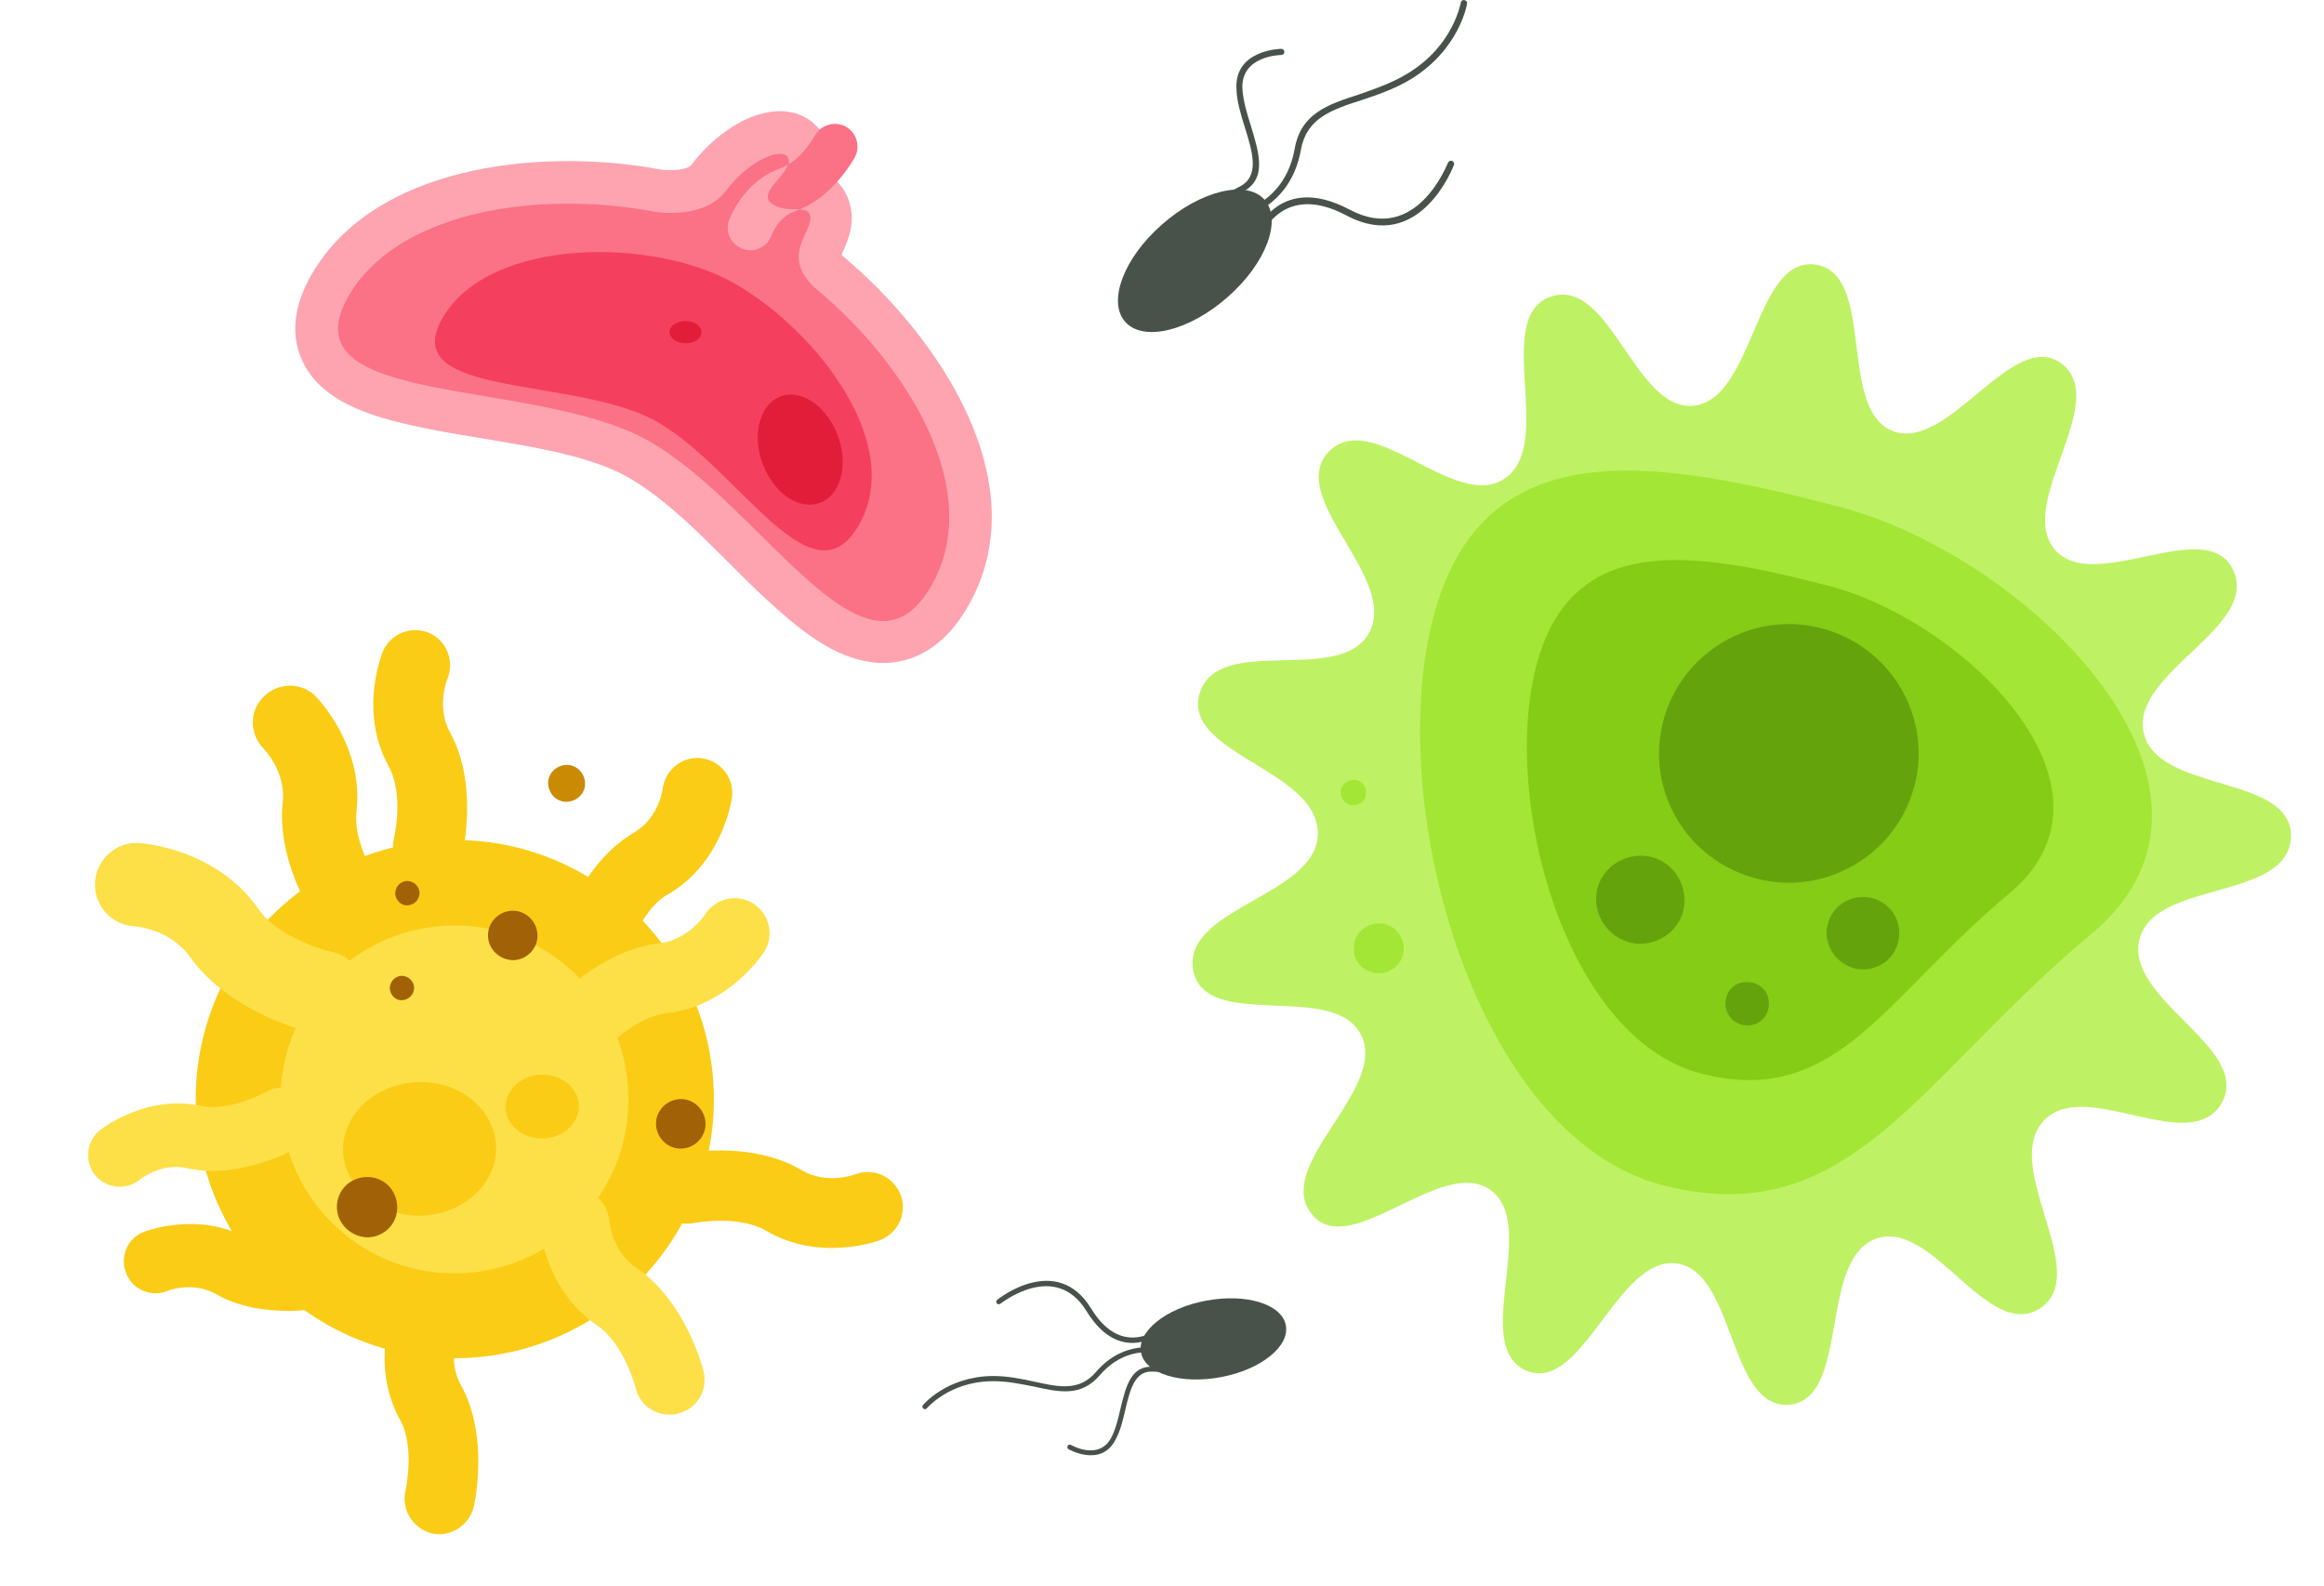 <svg width="343" height="234" viewBox="0 0 343 234" fill="none" xmlns="http://www.w3.org/2000/svg">
<path fill-rule="evenodd" clip-rule="evenodd" d="M176.977 102.582C179.514 93.195 197.876 101.379 202.104 93.316C206.333 85.253 190.024 73.7 195.943 66.84C202.346 59.74 214.789 75.746 222.158 70.571C229.527 65.396 220.346 47.104 228.682 43.855C237.621 40.485 241.245 60.943 250.064 59.86C258.883 58.777 259.004 37.958 267.823 39.041C277.004 40.244 271.084 60.221 279.299 63.591C287.514 66.84 296.937 48.428 304.185 53.602C311.675 59.138 297.541 74.181 303.218 81.041C308.896 87.9 325.567 75.866 329.554 84.049C333.661 92.594 314.453 99.213 316.386 108.118C318.319 117.024 338.252 114.256 338.131 123.402C337.89 133.029 318.078 129.78 315.782 138.565C313.487 147.471 332.212 154.571 327.984 162.634C323.393 171.058 307.567 158.663 301.527 165.522C295.487 172.382 308.655 187.665 301.286 192.961C293.433 198.376 285.218 179.602 276.762 182.852C268.427 186.101 273.017 206.078 264.319 207.282C255.017 208.365 256.225 187.545 247.406 186.462C238.708 185.379 233.635 205.476 225.42 202.347C216.843 198.857 227.232 180.806 219.984 175.631C212.856 170.456 199.326 186.101 193.648 179.241C187.729 172.021 204.883 160.829 200.896 152.766C196.91 144.703 178.185 152.284 176.131 143.379C174.198 133.992 194.252 132.307 194.494 123.161C194.735 113.654 174.802 111.367 176.977 102.582Z" fill="#BEF264"/>
<path fill-rule="evenodd" clip-rule="evenodd" d="M211.527 91.15C218.776 63.471 243.782 67.562 271.447 74.783C299.232 82.004 334.386 116.422 308.655 137.843C282.923 159.264 273.138 182.009 245.353 174.909C217.688 167.688 204.279 118.829 211.527 91.15Z" fill="#A3E635"/>
<path fill-rule="evenodd" clip-rule="evenodd" d="M226.749 98.25C231.943 78.393 249.943 81.281 269.876 86.456C289.809 91.631 315.178 116.302 296.574 131.826C278.091 147.23 271.084 163.597 251.031 158.422C231.098 153.247 221.554 118.107 226.749 98.25Z" fill="#84CC16"/>
<path fill-rule="evenodd" clip-rule="evenodd" d="M269.755 136.399C270.48 133.511 273.38 131.826 276.279 132.548C279.178 133.27 280.87 136.158 280.145 139.047C279.42 141.935 276.521 143.62 273.621 142.898C270.722 142.055 269.031 139.167 269.755 136.399Z" fill="#65A30D"/>
<path fill-rule="evenodd" clip-rule="evenodd" d="M245.473 106.433C248.131 96.204 258.641 90.067 268.789 92.714C279.057 95.362 285.218 105.832 282.561 115.941C279.903 126.17 269.393 132.307 259.245 129.66C248.977 127.012 242.816 116.663 245.473 106.433Z" fill="#65A30D"/>
<path fill-rule="evenodd" clip-rule="evenodd" d="M235.568 132.668C235.568 129.058 238.588 126.29 242.212 126.29C245.836 126.29 248.614 129.299 248.614 132.909C248.614 136.519 245.594 139.287 241.97 139.287C238.346 139.167 235.568 136.158 235.568 132.668Z" fill="#65A30D"/>
<path fill-rule="evenodd" clip-rule="evenodd" d="M254.655 148.072C254.655 146.267 256.104 144.823 257.917 144.943C259.729 144.943 261.178 146.387 261.057 148.193C261.057 149.998 259.608 151.442 257.796 151.322C256.104 151.322 254.655 149.877 254.655 148.072Z" fill="#65A30D"/>
<path fill-rule="evenodd" clip-rule="evenodd" d="M199.809 139.889C199.809 137.843 201.5 136.279 203.554 136.279C205.608 136.279 207.178 137.963 207.178 140.009C207.178 142.055 205.487 143.62 203.433 143.62C201.38 143.62 199.688 141.935 199.809 139.889Z" fill="#A3E635"/>
<path fill-rule="evenodd" clip-rule="evenodd" d="M197.876 116.903C197.876 115.82 198.722 115.098 199.809 115.098C200.896 115.098 201.621 115.941 201.621 117.024C201.621 118.107 200.776 118.829 199.688 118.829C198.722 118.829 197.876 117.986 197.876 116.903Z" fill="#A3E635"/>
<path fill-rule="evenodd" clip-rule="evenodd" d="M56.126 130.508C57.826 133.008 57.226 136.408 54.826 138.108C52.326 139.808 48.926 139.208 47.226 136.808C47.226 136.808 40.726 127.808 41.726 118.408C42.226 113.808 38.926 110.508 38.926 110.508C36.826 108.408 36.726 104.908 38.926 102.808C41.026 100.708 44.526 100.608 46.626 102.808C46.626 102.808 53.726 109.908 52.626 119.708C52.026 124.808 56.126 130.508 56.126 130.508Z" fill="#FACC15"/>
<path fill-rule="evenodd" clip-rule="evenodd" d="M83.926 118.308C82.426 118.508 81.126 117.408 80.926 115.908C80.726 114.408 81.826 113.108 83.326 112.908C84.826 112.708 86.126 113.808 86.326 115.308C86.526 116.808 85.426 118.108 83.926 118.308Z" fill="#CA8A04"/>
<path fill-rule="evenodd" clip-rule="evenodd" d="M28.926 163.808C28.026 142.708 44.426 124.908 65.526 124.008C86.626 123.108 104.426 139.508 105.326 160.608C106.226 181.708 89.826 199.508 68.726 200.408C47.626 201.308 29.826 184.908 28.926 163.808Z" fill="#FACC15"/>
<path fill-rule="evenodd" clip-rule="evenodd" d="M41.426 163.308C40.826 149.108 51.926 137.208 66.026 136.608C80.226 136.008 92.226 147.008 92.726 161.208C93.326 175.408 82.326 187.308 68.126 187.908C54.026 188.508 42.026 177.508 41.426 163.308Z" fill="#FDE047"/>
<path fill-rule="evenodd" clip-rule="evenodd" d="M102.326 180.508C99.526 181.008 96.826 179.208 96.226 176.408C95.726 173.608 97.526 170.908 100.326 170.308C100.326 170.308 110.626 168.108 118.326 172.708C122.126 174.908 126.226 173.308 126.226 173.308C128.926 172.308 131.826 173.608 132.926 176.308C133.926 179.008 132.626 181.908 129.926 183.008C129.926 183.008 121.126 186.408 113.026 181.608C108.826 179.208 102.326 180.508 102.326 180.508Z" fill="#FACC15"/>
<path fill-rule="evenodd" clip-rule="evenodd" d="M92.726 140.608C91.826 143.308 88.926 144.808 86.226 144.008C83.526 143.108 82.026 140.208 82.826 137.508C82.826 137.508 85.826 127.408 93.526 122.908C97.326 120.708 97.826 116.308 97.826 116.308C98.226 113.508 100.826 111.508 103.626 111.908C106.426 112.308 108.426 114.908 108.026 117.708C108.026 117.708 106.826 127.108 98.726 131.908C94.626 134.108 92.726 140.508 92.726 140.608Z" fill="#FACC15"/>
<path fill-rule="evenodd" clip-rule="evenodd" d="M89.226 155.008C87.326 157.108 84.026 157.308 81.926 155.408C79.826 153.508 79.626 150.208 81.526 148.108C81.526 148.108 88.426 140.208 97.326 139.208C101.626 138.708 104.026 135.008 104.026 135.008C105.526 132.608 108.726 131.808 111.126 133.308C113.526 134.808 114.326 138.008 112.826 140.408C112.826 140.408 107.826 148.408 98.526 149.508C93.626 150.008 89.226 155.008 89.226 155.008Z" fill="#FDE047"/>
<path fill-rule="evenodd" clip-rule="evenodd" d="M49.126 140.508C52.426 141.308 54.426 144.608 53.726 147.908C52.926 151.208 49.626 153.208 46.326 152.508C46.326 152.508 34.126 149.808 28.026 141.208C25.026 137.008 19.826 136.708 19.826 136.708C16.426 136.508 13.826 133.608 14.026 130.208C14.226 126.808 17.126 124.208 20.526 124.408C20.526 124.408 31.726 125.008 38.126 134.108C41.326 138.808 49.126 140.508 49.126 140.508Z" fill="#FDE047"/>
<path fill-rule="evenodd" clip-rule="evenodd" d="M59.826 220.108C59.226 222.908 61.026 225.608 63.726 226.308C66.526 226.908 69.226 225.108 69.926 222.408C69.926 222.408 72.326 212.108 68.026 204.408C65.926 200.608 67.626 196.508 67.626 196.508C68.726 193.908 67.426 190.808 64.826 189.808C62.226 188.708 59.126 190.008 58.126 192.608C58.126 192.608 54.526 201.308 59.026 209.508C61.326 213.508 59.826 220.108 59.826 220.108Z" fill="#FACC15"/>
<path fill-rule="evenodd" clip-rule="evenodd" d="M93.826 204.908C94.526 207.708 97.326 209.308 100.126 208.608C102.926 207.908 104.526 205.108 103.826 202.308C103.826 202.308 101.326 192.108 93.926 187.108C90.326 184.708 89.926 180.308 89.926 180.208C89.726 177.408 87.226 175.208 84.426 175.408C81.626 175.608 79.426 178.108 79.626 180.908C79.626 180.908 80.326 190.308 88.126 195.608C92.226 198.408 93.826 204.908 93.826 204.908Z" fill="#FDE047"/>
<path fill-rule="evenodd" clip-rule="evenodd" d="M39.326 161.108C41.626 159.808 44.426 160.708 45.726 163.008C47.026 165.308 46.126 168.108 43.826 169.408C43.826 169.408 35.526 174.208 27.626 172.408C23.726 171.508 20.626 174.108 20.626 174.108C18.626 175.708 15.626 175.408 14.026 173.408C12.426 171.408 12.726 168.408 14.726 166.808C14.726 166.808 21.426 161.408 29.726 163.208C34.026 164.108 39.326 161.108 39.326 161.108Z" fill="#FDE047"/>
<path fill-rule="evenodd" clip-rule="evenodd" d="M50.626 170.008C50.426 164.608 55.226 160.008 61.526 159.708C67.726 159.408 72.926 163.608 73.226 169.108C73.426 174.508 68.626 179.108 62.326 179.408C56.126 179.608 50.926 175.408 50.626 170.008Z" fill="#FACC15"/>
<path fill-rule="evenodd" clip-rule="evenodd" d="M74.626 163.508C74.526 160.908 76.826 158.708 79.826 158.608C82.826 158.508 85.326 160.508 85.426 163.108C85.526 165.708 83.226 167.908 80.226 168.008C77.226 168.108 74.726 166.108 74.626 163.508Z" fill="#FACC15"/>
<path fill-rule="evenodd" clip-rule="evenodd" d="M72.026 138.208C71.926 136.208 73.526 134.508 75.526 134.408C77.526 134.308 79.226 135.908 79.326 137.908C79.426 139.908 77.826 141.608 75.826 141.708C73.826 141.708 72.126 140.208 72.026 138.208Z" fill="#A16207"/>
<path fill-rule="evenodd" clip-rule="evenodd" d="M57.526 145.908C57.526 144.908 58.226 144.108 59.226 144.008C60.226 144.008 61.026 144.708 61.126 145.708C61.126 146.708 60.426 147.508 59.426 147.608C58.426 147.708 57.626 146.908 57.526 145.908Z" fill="#A16207"/>
<path fill-rule="evenodd" clip-rule="evenodd" d="M96.826 166.008C96.726 164.008 98.326 162.308 100.326 162.208C102.326 162.108 104.026 163.708 104.126 165.708C104.226 167.708 102.626 169.408 100.626 169.508C98.626 169.608 96.926 168.008 96.826 166.008Z" fill="#A16207"/>
<path fill-rule="evenodd" clip-rule="evenodd" d="M58.326 131.908C58.326 130.908 59.026 130.108 60.026 130.008C61.026 130.008 61.826 130.708 61.926 131.708C61.926 132.708 61.226 133.508 60.226 133.608C59.226 133.708 58.426 132.908 58.326 131.908Z" fill="#A16207"/>
<path fill-rule="evenodd" clip-rule="evenodd" d="M49.726 178.308C49.626 175.808 51.526 173.808 54.026 173.708C56.526 173.608 58.526 175.508 58.626 178.008C58.726 180.508 56.826 182.508 54.326 182.608C51.926 182.608 49.826 180.708 49.726 178.308Z" fill="#A16207"/>
<path fill-rule="evenodd" clip-rule="evenodd" d="M46.326 183.708C48.826 183.208 51.326 184.808 51.926 187.308C52.426 189.808 50.826 192.308 48.326 192.908C48.326 192.908 38.926 195.008 31.926 191.008C28.426 189.008 24.726 190.508 24.726 190.508C22.326 191.508 19.526 190.308 18.626 187.908C17.626 185.508 18.826 182.708 21.226 181.808C21.226 181.808 29.226 178.608 36.626 182.808C40.426 185.008 46.326 183.708 46.326 183.708Z" fill="#FACC15"/>
<path fill-rule="evenodd" clip-rule="evenodd" d="M58.126 123.808C57.526 126.608 59.226 129.408 62.026 130.008C64.826 130.608 67.626 128.908 68.226 126.108C68.226 126.108 70.726 115.908 66.426 108.108C64.326 104.308 66.026 100.208 66.026 100.208C67.126 97.608 65.926 94.508 63.326 93.408C60.726 92.308 57.626 93.508 56.526 96.108C56.526 96.108 52.826 104.808 57.326 113.008C59.726 117.308 58.126 123.808 58.126 123.808Z" fill="#FACC15"/>
<path fill-rule="evenodd" clip-rule="evenodd" d="M124.451 37.84C138.479 49.599 153.33 71.365 142.835 89.541C140.458 93.66 136.992 97.024 132.082 97.723C126.158 98.531 120.8 95.059 116.485 91.432C112.026 87.722 107.95 83.349 103.758 79.287C100.497 76.142 96.732 72.769 92.829 70.516C88.259 67.878 81.624 66.508 76.438 65.597C70.524 64.518 64.494 63.75 58.676 62.285C53.199 60.889 46.96 58.613 44.528 53.043C42.657 48.808 43.749 44.389 45.99 40.507C55.255 24.46 79.203 22.004 95.843 24.731C96.524 24.872 97.232 24.965 97.865 25.078C99.015 25.174 101.377 25.149 102.04 24.332C103.931 21.827 106.475 19.509 109.317 17.994C112.868 16.131 117.335 15.428 120.474 18.566C121.52 19.612 122.205 20.954 122.488 22.443C122.737 23.66 122.599 24.779 122.318 25.816C122.508 25.925 122.671 26.083 122.861 26.193C124.581 27.501 125.523 29.497 125.696 31.616C125.835 33.464 125.328 35.001 124.589 36.721C124.48 36.91 124.336 37.269 124.22 37.58C124.336 37.71 124.403 37.812 124.451 37.84Z" fill="#FDA4B0"/>
<path fill-rule="evenodd" clip-rule="evenodd" d="M120.294 19.977C121.223 18.367 123.246 17.831 124.844 18.691C126.463 19.625 127.01 21.645 126.156 23.235C126.156 23.235 122.957 29.214 117.486 31.105C114.802 32.017 113.884 34.706 113.884 34.706C113.268 36.433 111.394 37.37 109.659 36.747C107.925 36.124 106.975 34.251 107.592 32.524C107.592 32.524 109.598 26.74 115.294 24.79C118.23 23.771 120.294 19.977 120.294 19.977Z" fill="#FB7185"/>
<path fill-rule="evenodd" clip-rule="evenodd" d="M120.343 42.537C134.072 53.934 145.464 72.567 137.429 86.483C127.782 103.193 112.767 74.896 95.965 65.195C79.162 55.493 41.789 60.424 51.464 43.668C58.46 31.55 78.156 28.215 94.918 30.951C95.674 31.071 96.354 31.212 97.11 31.332C99.873 31.602 104.626 31.506 107.131 28.156C110.674 23.448 116.009 21.353 116.42 23.61C116.83 25.866 111.562 28.505 114.098 30.159C116.607 31.86 119.45 29.903 119.616 32.145C119.679 34.453 115.226 37.879 120.343 42.537Z" fill="#FB7185"/>
<path fill-rule="evenodd" clip-rule="evenodd" d="M116.282 24.287C115.672 26.334 111.752 28.615 114.003 30.104C115.424 31.05 116.888 30.823 117.991 30.891C117.814 30.978 117.664 31.018 117.487 31.105C114.802 32.017 113.884 34.706 113.884 34.706C113.268 36.433 111.394 37.37 109.659 36.747C107.925 36.124 106.975 34.251 107.592 32.524C107.592 32.524 109.598 26.74 115.294 24.79C115.621 24.663 115.975 24.489 116.282 24.287Z" fill="#FDA4B0"/>
<path fill-rule="evenodd" clip-rule="evenodd" d="M108.526 41.899C120.521 48.825 133.647 65.554 126.732 77.53C119.845 89.459 109.11 69.249 97.115 62.324C85.12 55.398 58.405 58.909 65.319 46.933C72.233 34.957 96.531 34.974 108.526 41.899Z" fill="#F43F5E"/>
<path fill-rule="evenodd" clip-rule="evenodd" d="M118.023 58.427C121.486 59.354 124.31 63.698 124.376 68.091C124.394 72.456 121.651 75.228 118.188 74.301C114.725 73.374 111.901 69.031 111.835 64.638C111.817 60.272 114.587 57.453 118.023 58.427Z" fill="#E11D3A"/>
<path fill-rule="evenodd" clip-rule="evenodd" d="M99.083 48.25C99.671 47.453 101.114 47.151 102.271 47.566C103.427 47.981 103.861 48.989 103.274 49.786C102.687 50.583 101.243 50.885 100.086 50.47C98.978 50.082 98.469 49.094 99.083 48.25Z" fill="#E11D3A"/>
<path fill-rule="evenodd" clip-rule="evenodd" d="M168.408 199.65C167.77 196.539 172.03 193.076 177.93 191.969C183.847 190.831 189.13 192.432 189.769 195.544C190.407 198.655 186.147 202.118 180.247 203.225C174.38 204.351 169.047 202.762 168.408 199.65Z" fill="#48524B"/>
<path fill-rule="evenodd" clip-rule="evenodd" d="M136.806 207.816C136.696 208.003 136.432 208.016 136.292 207.891C136.121 207.748 136.087 207.517 136.229 207.349C136.229 207.349 139.663 203.189 146.386 203.072C148.702 203.05 150.824 203.502 152.751 203.923C156.297 204.71 159.294 205.341 161.742 202.493C165.858 197.683 170.798 198.998 170.817 198.967C171.012 198.998 171.146 199.203 171.099 199.428C171.07 199.621 170.865 199.753 170.638 199.703C170.638 199.703 166.133 198.519 162.319 202.96C159.587 206.146 156.395 205.483 152.591 204.628C150.678 204.257 148.637 203.811 146.403 203.839C140.044 203.918 136.838 207.834 136.806 207.816Z" fill="#48524B"/>
<path fill-rule="evenodd" clip-rule="evenodd" d="M157.713 213.878C157.524 213.766 157.471 213.566 157.581 213.379C157.692 213.191 157.892 213.141 158.082 213.253C158.082 213.253 162.182 215.63 164.013 212.165C164.631 210.972 165.024 209.437 165.368 207.914C166.171 204.601 166.913 201.462 170.263 201.712C174.48 202.012 175.137 200.463 175.137 200.463C175.216 200.257 175.466 200.195 175.625 200.288C175.833 200.369 175.899 200.618 175.807 200.774C175.807 200.774 174.924 202.778 170.185 202.424C167.489 202.222 166.78 205.086 166.08 208.082C165.718 209.636 165.337 211.221 164.632 212.488C162.497 216.615 157.713 213.878 157.713 213.878Z" fill="#48524B"/>
<path fill-rule="evenodd" clip-rule="evenodd" d="M171.346 195.828C171.501 195.709 171.746 195.728 171.868 195.883C171.989 196.039 171.973 196.283 171.818 196.401C171.8 196.433 165.539 201.913 160.378 193.525C155.71 185.89 147.674 192.428 147.642 192.409C147.487 192.528 147.242 192.51 147.121 192.354C146.999 192.198 147.015 191.955 147.17 191.836C147.189 191.805 155.915 184.748 161.044 193.118C165.711 200.753 171.346 195.828 171.346 195.828Z" fill="#48524B"/>
<path fill-rule="evenodd" clip-rule="evenodd" d="M186.599 29.439C189.277 32.401 186.876 38.87 181.196 43.836C175.516 48.848 168.773 50.488 166.095 47.527C163.416 44.565 165.818 38.096 171.498 33.13C177.132 28.163 183.92 26.478 186.599 29.439Z" fill="#48524B"/>
<path fill-rule="evenodd" clip-rule="evenodd" d="M215.6 0.417C215.6 0.144 215.878 -0.039 216.108 0.007C216.386 0.053 216.57 0.28 216.524 0.554C216.524 0.554 215.462 7.251 208.258 11.671C205.764 13.174 203.178 14.04 200.823 14.814C196.482 16.227 192.834 17.457 192.002 22.104C190.617 29.94 184.429 31.672 184.429 31.717C184.198 31.808 183.921 31.672 183.828 31.398C183.736 31.171 183.875 30.897 184.152 30.806C184.152 30.806 189.786 29.211 191.079 21.967C192.002 16.773 195.881 15.452 200.546 13.948C202.855 13.128 205.348 12.308 207.75 10.85C214.584 6.704 215.554 0.417 215.6 0.417Z" fill="#48524B"/>
<path fill-rule="evenodd" clip-rule="evenodd" d="M189.093 7.206C189.37 7.206 189.555 7.388 189.555 7.661C189.555 7.935 189.37 8.117 189.093 8.117C189.093 8.117 183.135 8.162 183.366 13.083C183.459 14.769 184.013 16.682 184.613 18.55C185.86 22.651 187.061 26.523 183.274 28.391C178.517 30.76 178.795 32.856 178.795 32.856C178.841 33.13 178.61 33.357 178.379 33.357C178.102 33.403 177.871 33.175 177.871 32.947C177.871 32.947 177.548 30.214 182.905 27.571C185.952 26.068 184.89 22.514 183.736 18.823C183.135 16.91 182.535 14.951 182.489 13.129C182.166 7.297 189.093 7.206 189.093 7.206Z" fill="#48524B"/>
<path fill-rule="evenodd" clip-rule="evenodd" d="M185.86 35.453C185.768 35.681 185.49 35.818 185.26 35.727C185.029 35.635 184.89 35.362 184.982 35.134C184.982 35.089 188.261 25.156 199.206 30.943C209.135 36.228 213.66 24.017 213.707 24.017C213.799 23.79 214.076 23.653 214.307 23.744C214.538 23.835 214.676 24.108 214.584 24.336C214.584 24.382 209.643 37.594 198.744 31.808C188.815 26.523 185.86 35.453 185.86 35.453Z" fill="#48524B"/>
</svg>

